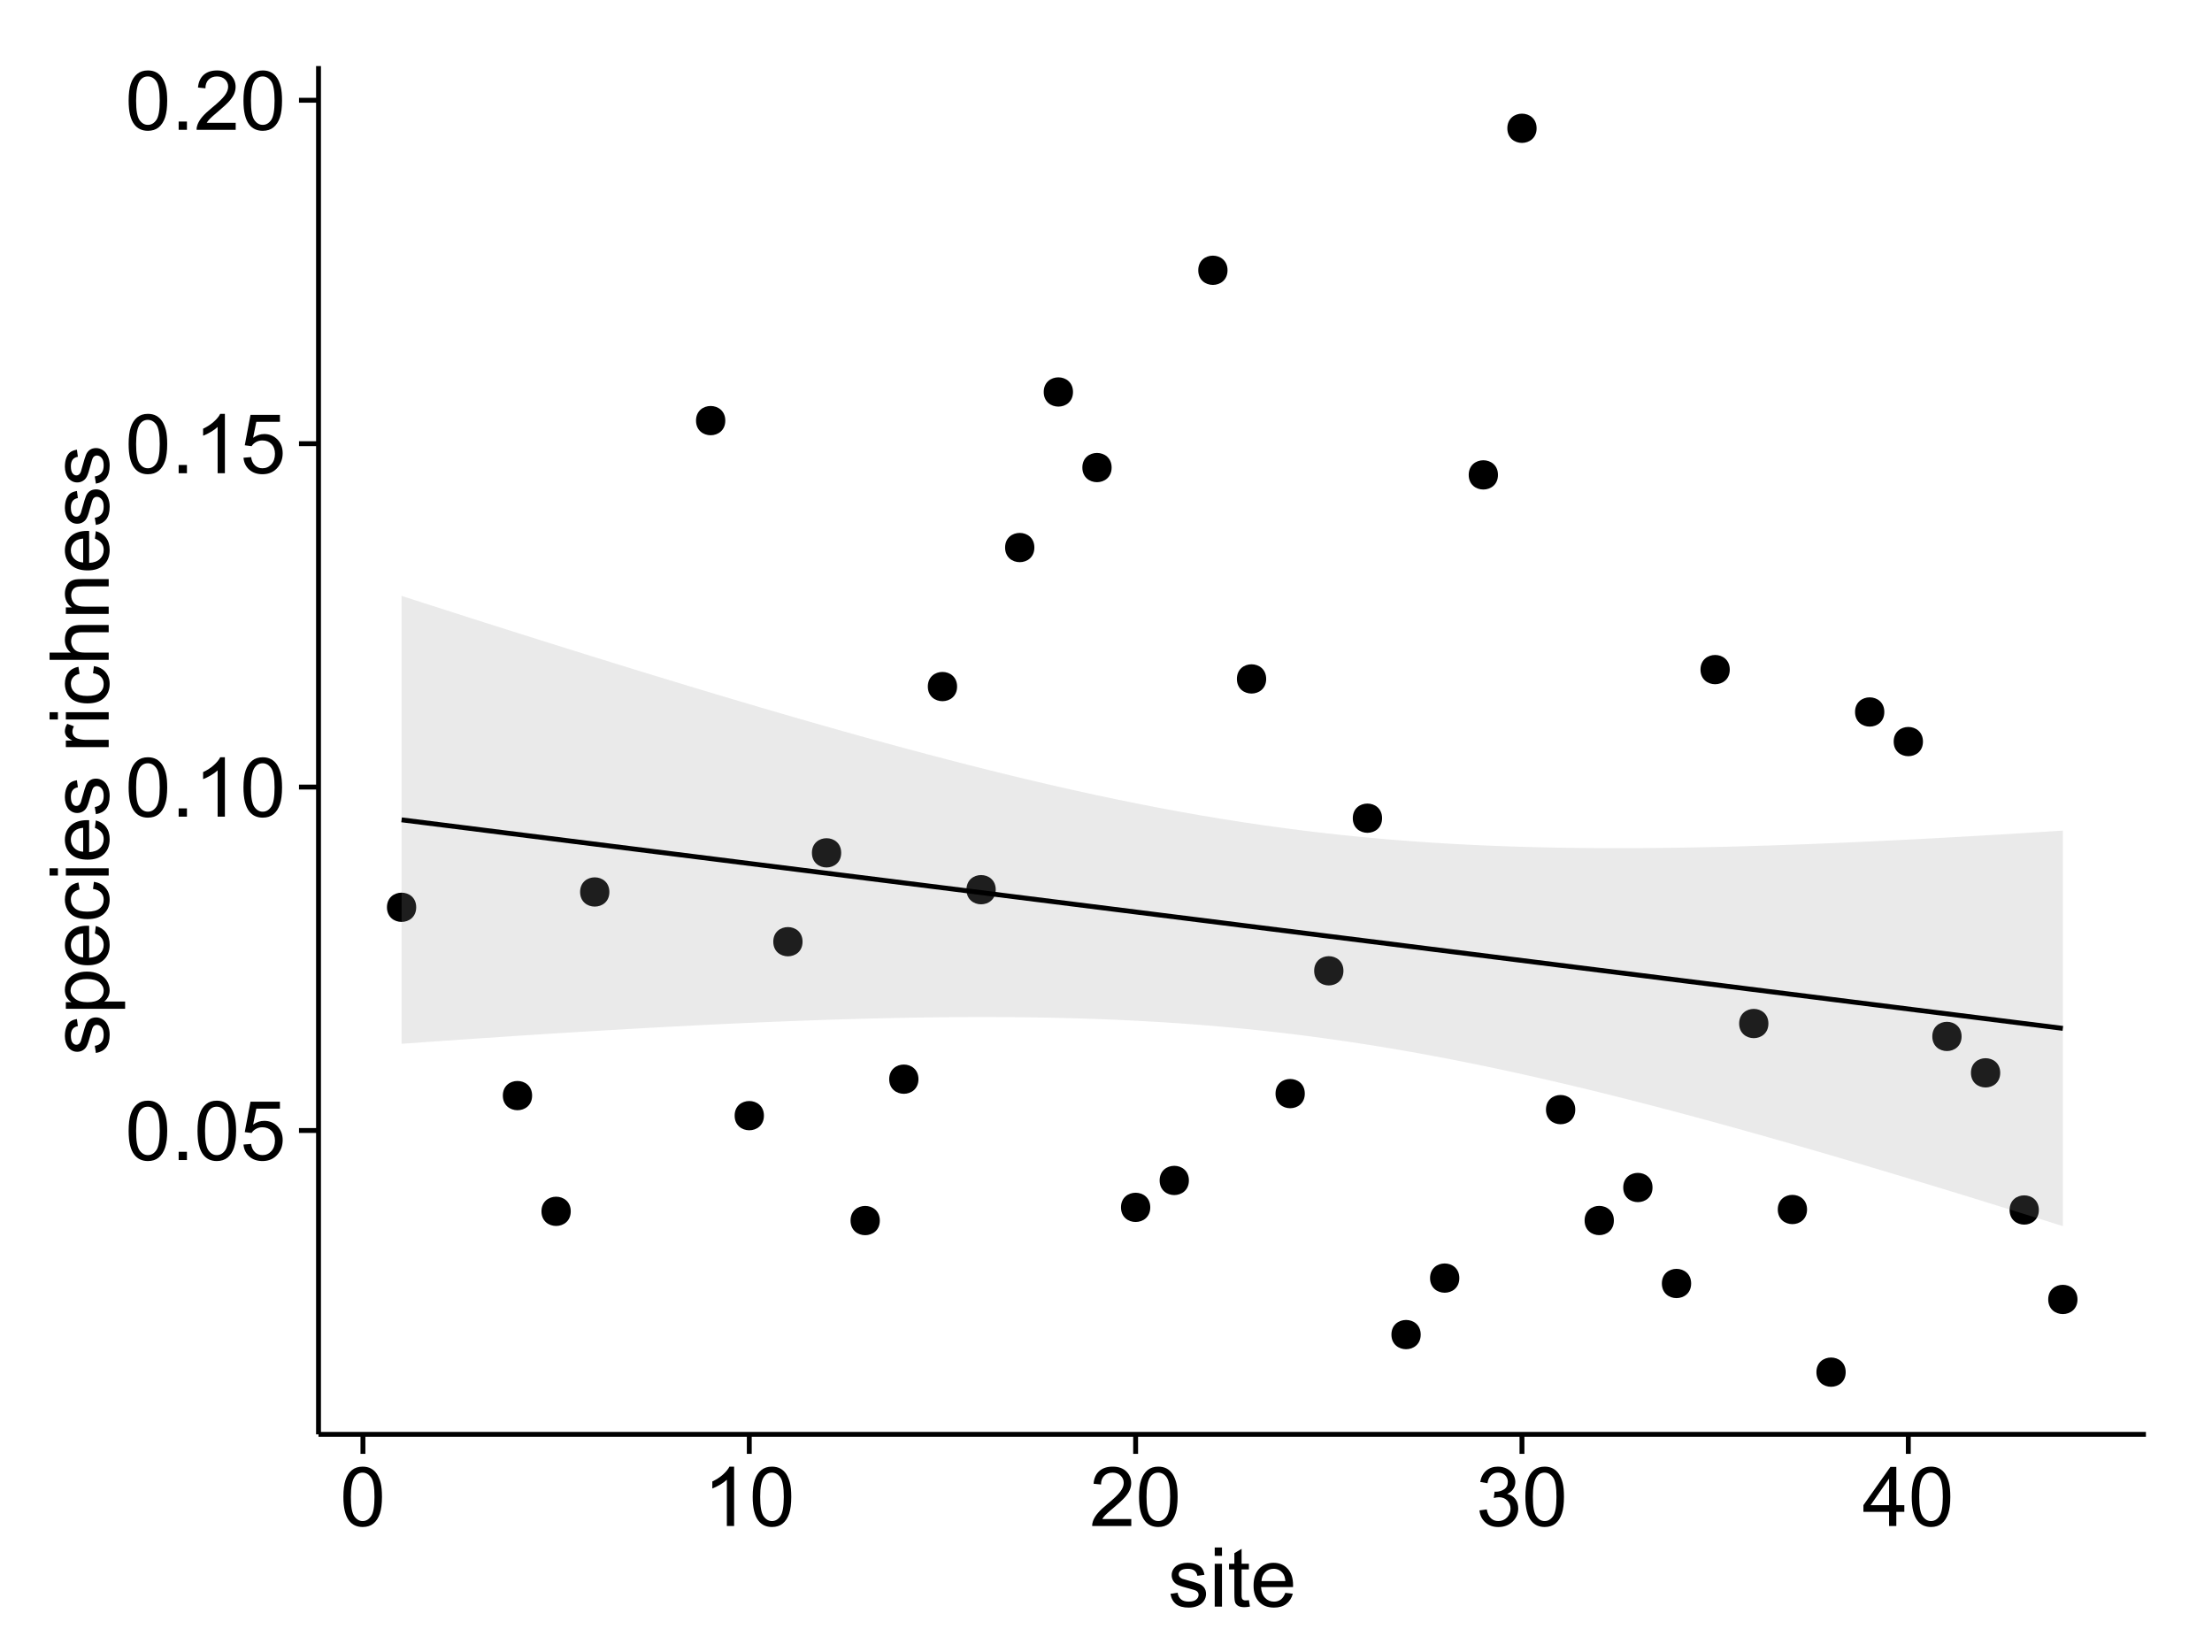 <?xml version="1.0" encoding="UTF-8"?>
<svg xmlns="http://www.w3.org/2000/svg" xmlns:xlink="http://www.w3.org/1999/xlink" width="482pt" height="360pt" viewBox="0 0 482 360" version="1.1">
<defs>
<g>
<symbol overflow="visible" id="glyph0-0">
<path style="stroke:none;" d="M 0.746 -6.355 C 0.742 -7.875 0.898 -9.102 1.215 -10.031 C 1.527 -10.961 1.996 -11.676 2.613 -12.18 C 3.23 -12.684 4.008 -12.938 4.949 -12.938 C 5.637 -12.938 6.242 -12.797 6.766 -12.52 C 7.285 -12.238 7.715 -11.836 8.059 -11.316 C 8.395 -10.789 8.664 -10.152 8.859 -9.398 C 9.051 -8.645 9.145 -7.629 9.148 -6.355 C 9.145 -4.84 8.992 -3.617 8.684 -2.691 C 8.371 -1.762 7.906 -1.047 7.289 -0.539 C 6.672 -0.035 5.891 0.215 4.949 0.219 C 3.703 0.215 2.727 -0.227 2.023 -1.117 C 1.168 -2.188 0.742 -3.934 0.746 -6.355 Z M 2.375 -6.355 C 2.371 -4.234 2.621 -2.824 3.117 -2.129 C 3.609 -1.426 4.219 -1.078 4.949 -1.082 C 5.672 -1.078 6.281 -1.43 6.781 -2.137 C 7.273 -2.836 7.523 -4.242 7.523 -6.355 C 7.523 -8.473 7.273 -9.883 6.781 -10.582 C 6.281 -11.277 5.664 -11.625 4.93 -11.629 C 4.199 -11.625 3.621 -11.316 3.191 -10.703 C 2.645 -9.918 2.371 -8.469 2.375 -6.355 Z M 2.375 -6.355 "/>
</symbol>
<symbol overflow="visible" id="glyph0-1">
<path style="stroke:none;" d="M 1.633 0 L 1.633 -1.801 L 3.438 -1.801 L 3.438 0 Z M 1.633 0 "/>
</symbol>
<symbol overflow="visible" id="glyph0-2">
<path style="stroke:none;" d="M 0.746 -3.375 L 2.406 -3.516 C 2.527 -2.707 2.812 -2.098 3.266 -1.691 C 3.711 -1.281 4.254 -1.078 4.887 -1.082 C 5.648 -1.078 6.293 -1.363 6.82 -1.941 C 7.344 -2.512 7.605 -3.273 7.609 -4.227 C 7.605 -5.125 7.352 -5.84 6.848 -6.363 C 6.34 -6.883 5.676 -7.141 4.859 -7.145 C 4.344 -7.141 3.887 -7.027 3.48 -6.797 C 3.07 -6.566 2.746 -6.266 2.516 -5.898 L 1.027 -6.09 L 2.277 -12.711 L 8.684 -12.711 L 8.684 -11.195 L 3.543 -11.195 L 2.848 -7.734 C 3.621 -8.273 4.43 -8.543 5.281 -8.543 C 6.402 -8.543 7.352 -8.152 8.129 -7.371 C 8.898 -6.59 9.285 -5.586 9.289 -4.367 C 9.285 -3.195 8.945 -2.188 8.27 -1.344 C 7.441 -0.301 6.316 0.215 4.887 0.219 C 3.715 0.215 2.758 -0.109 2.016 -0.766 C 1.273 -1.418 0.848 -2.289 0.746 -3.375 Z M 0.746 -3.375 "/>
</symbol>
<symbol overflow="visible" id="glyph0-3">
<path style="stroke:none;" d="M 6.707 0 L 5.125 0 L 5.125 -10.082 C 4.742 -9.715 4.242 -9.352 3.625 -8.988 C 3.004 -8.625 2.449 -8.352 1.961 -8.172 L 1.961 -9.703 C 2.844 -10.117 3.617 -10.621 4.281 -11.215 C 4.941 -11.805 5.41 -12.379 5.688 -12.938 L 6.707 -12.938 Z M 6.707 0 "/>
</symbol>
<symbol overflow="visible" id="glyph0-4">
<path style="stroke:none;" d="M 9.062 -1.52 L 9.062 0 L 0.547 0 C 0.531 -0.379 0.594 -0.742 0.73 -1.098 C 0.945 -1.676 1.293 -2.25 1.77 -2.812 C 2.246 -3.375 2.934 -4.023 3.84 -4.766 C 5.238 -5.906 6.188 -6.816 6.68 -7.492 C 7.172 -8.16 7.418 -8.793 7.418 -9.395 C 7.418 -10.02 7.191 -10.551 6.746 -10.98 C 6.293 -11.41 5.711 -11.625 4.992 -11.629 C 4.23 -11.625 3.621 -11.395 3.164 -10.941 C 2.703 -10.48 2.469 -9.848 2.469 -9.043 L 0.844 -9.211 C 0.953 -10.422 1.371 -11.344 2.102 -11.984 C 2.824 -12.617 3.801 -12.938 5.027 -12.938 C 6.262 -12.938 7.238 -12.594 7.961 -11.91 C 8.68 -11.223 9.039 -10.371 9.043 -9.359 C 9.039 -8.84 8.934 -8.336 8.727 -7.84 C 8.512 -7.34 8.164 -6.812 7.676 -6.266 C 7.188 -5.711 6.375 -4.957 5.238 -4 C 4.285 -3.199 3.676 -2.66 3.41 -2.379 C 3.141 -2.094 2.918 -1.805 2.742 -1.52 Z M 9.062 -1.52 "/>
</symbol>
<symbol overflow="visible" id="glyph0-5">
<path style="stroke:none;" d="M 0.758 -3.402 L 2.336 -3.613 C 2.516 -2.711 2.824 -2.062 3.266 -1.672 C 3.699 -1.273 4.23 -1.078 4.859 -1.082 C 5.602 -1.078 6.23 -1.336 6.746 -1.855 C 7.254 -2.367 7.512 -3.004 7.516 -3.77 C 7.512 -4.492 7.273 -5.094 6.801 -5.566 C 6.324 -6.035 5.723 -6.27 4.992 -6.273 C 4.691 -6.27 4.316 -6.211 3.875 -6.102 L 4.051 -7.488 C 4.152 -7.473 4.238 -7.465 4.305 -7.469 C 4.977 -7.465 5.582 -7.641 6.125 -7.996 C 6.66 -8.344 6.93 -8.887 6.934 -9.625 C 6.93 -10.199 6.734 -10.68 6.344 -11.062 C 5.949 -11.445 5.441 -11.637 4.824 -11.637 C 4.207 -11.637 3.695 -11.441 3.285 -11.055 C 2.875 -10.668 2.613 -10.09 2.496 -9.316 L 0.914 -9.598 C 1.105 -10.656 1.543 -11.477 2.23 -12.062 C 2.914 -12.645 3.766 -12.938 4.789 -12.938 C 5.488 -12.938 6.137 -12.785 6.73 -12.484 C 7.32 -12.18 7.773 -11.77 8.09 -11.25 C 8.402 -10.727 8.559 -10.172 8.562 -9.59 C 8.559 -9.031 8.41 -8.523 8.113 -8.066 C 7.812 -7.609 7.371 -7.246 6.785 -6.977 C 7.547 -6.801 8.137 -6.438 8.562 -5.883 C 8.98 -5.328 9.191 -4.633 9.195 -3.805 C 9.191 -2.676 8.781 -1.723 7.965 -0.945 C 7.141 -0.164 6.105 0.223 4.852 0.227 C 3.719 0.223 2.777 -0.109 2.035 -0.781 C 1.285 -1.453 0.859 -2.328 0.758 -3.402 Z M 0.758 -3.402 "/>
</symbol>
<symbol overflow="visible" id="glyph0-6">
<path style="stroke:none;" d="M 5.82 0 L 5.82 -3.086 L 0.227 -3.086 L 0.227 -4.535 L 6.109 -12.883 L 7.398 -12.883 L 7.398 -4.535 L 9.141 -4.535 L 9.141 -3.086 L 7.398 -3.086 L 7.398 0 Z M 5.82 -4.535 L 5.82 -10.344 L 1.785 -4.535 Z M 5.82 -4.535 "/>
</symbol>
<symbol overflow="visible" id="glyph0-7">
<path style="stroke:none;" d="M 0.555 -2.785 L 2.117 -3.031 C 2.203 -2.402 2.449 -1.922 2.852 -1.59 C 3.25 -1.254 3.812 -1.09 4.535 -1.09 C 5.262 -1.09 5.801 -1.234 6.152 -1.531 C 6.504 -1.824 6.68 -2.172 6.68 -2.574 C 6.68 -2.926 6.523 -3.207 6.215 -3.418 C 5.996 -3.555 5.457 -3.734 4.598 -3.953 C 3.434 -4.246 2.629 -4.5 2.184 -4.715 C 1.734 -4.926 1.395 -5.223 1.164 -5.602 C 0.93 -5.98 0.812 -6.398 0.816 -6.855 C 0.812 -7.27 0.91 -7.652 1.102 -8.012 C 1.293 -8.363 1.551 -8.66 1.883 -8.895 C 2.125 -9.074 2.461 -9.227 2.887 -9.355 C 3.309 -9.48 3.766 -9.543 4.254 -9.547 C 4.984 -9.543 5.625 -9.438 6.184 -9.23 C 6.734 -9.016 7.145 -8.73 7.41 -8.371 C 7.672 -8.008 7.852 -7.527 7.953 -6.926 L 6.406 -6.715 C 6.332 -7.195 6.129 -7.57 5.793 -7.84 C 5.453 -8.105 4.977 -8.238 4.367 -8.242 C 3.637 -8.238 3.121 -8.117 2.812 -7.883 C 2.5 -7.641 2.344 -7.359 2.348 -7.039 C 2.344 -6.832 2.406 -6.648 2.539 -6.484 C 2.664 -6.312 2.867 -6.172 3.148 -6.062 C 3.301 -6.004 3.766 -5.871 4.543 -5.66 C 5.66 -5.359 6.441 -5.113 6.887 -4.926 C 7.324 -4.734 7.672 -4.457 7.926 -4.094 C 8.176 -3.73 8.301 -3.281 8.305 -2.742 C 8.301 -2.215 8.148 -1.719 7.844 -1.254 C 7.535 -0.785 7.09 -0.422 6.512 -0.172 C 5.926 0.086 5.27 0.211 4.543 0.211 C 3.328 0.211 2.406 -0.039 1.77 -0.543 C 1.133 -1.047 0.727 -1.793 0.555 -2.785 Z M 0.555 -2.785 "/>
</symbol>
<symbol overflow="visible" id="glyph0-8">
<path style="stroke:none;" d="M 1.195 -11.066 L 1.195 -12.883 L 2.777 -12.883 L 2.777 -11.066 Z M 1.195 0 L 1.195 -9.336 L 2.777 -9.336 L 2.777 0 Z M 1.195 0 "/>
</symbol>
<symbol overflow="visible" id="glyph0-9">
<path style="stroke:none;" d="M 4.641 -1.414 L 4.867 -0.016 C 4.422 0.078 4.023 0.121 3.672 0.125 C 3.098 0.121 2.652 0.035 2.336 -0.148 C 2.02 -0.328 1.797 -0.566 1.668 -0.863 C 1.539 -1.156 1.477 -1.781 1.477 -2.734 L 1.477 -8.102 L 0.316 -8.102 L 0.316 -9.336 L 1.477 -9.336 L 1.477 -11.645 L 3.051 -12.594 L 3.051 -9.336 L 4.641 -9.336 L 4.641 -8.102 L 3.051 -8.102 L 3.051 -2.645 C 3.047 -2.191 3.074 -1.902 3.133 -1.773 C 3.188 -1.645 3.277 -1.543 3.406 -1.465 C 3.527 -1.387 3.707 -1.348 3.945 -1.352 C 4.117 -1.348 4.352 -1.367 4.641 -1.414 Z M 4.641 -1.414 "/>
</symbol>
<symbol overflow="visible" id="glyph0-10">
<path style="stroke:none;" d="M 7.578 -3.008 L 9.211 -2.805 C 8.953 -1.848 8.473 -1.105 7.777 -0.578 C 7.078 -0.051 6.188 0.211 5.105 0.211 C 3.738 0.211 2.656 -0.207 1.859 -1.051 C 1.055 -1.887 0.656 -3.066 0.66 -4.586 C 0.656 -6.156 1.059 -7.375 1.871 -8.246 C 2.676 -9.109 3.727 -9.543 5.02 -9.547 C 6.266 -9.543 7.285 -9.117 8.078 -8.27 C 8.867 -7.418 9.262 -6.223 9.266 -4.684 C 9.262 -4.586 9.258 -4.445 9.254 -4.262 L 2.293 -4.262 C 2.348 -3.234 2.641 -2.449 3.164 -1.906 C 3.684 -1.359 4.332 -1.09 5.117 -1.09 C 5.691 -1.09 6.188 -1.242 6.598 -1.547 C 7.008 -1.852 7.332 -2.336 7.578 -3.008 Z M 2.383 -5.562 L 7.594 -5.562 C 7.523 -6.344 7.324 -6.934 6.996 -7.328 C 6.492 -7.934 5.836 -8.238 5.035 -8.242 C 4.305 -8.238 3.695 -7.996 3.203 -7.512 C 2.707 -7.027 2.434 -6.375 2.383 -5.562 Z M 2.383 -5.562 "/>
</symbol>
<symbol overflow="visible" id="glyph1-0">
<path style="stroke:none;" d="M -2.785 -0.555 L -3.031 -2.117 C -2.402 -2.203 -1.922 -2.449 -1.59 -2.852 C -1.254 -3.25 -1.09 -3.812 -1.09 -4.535 C -1.09 -5.262 -1.234 -5.801 -1.531 -6.152 C -1.824 -6.504 -2.172 -6.68 -2.574 -6.68 C -2.926 -6.68 -3.207 -6.523 -3.418 -6.215 C -3.555 -5.996 -3.734 -5.457 -3.953 -4.598 C -4.246 -3.434 -4.5 -2.629 -4.715 -2.184 C -4.926 -1.734 -5.223 -1.395 -5.602 -1.164 C -5.98 -0.93 -6.398 -0.812 -6.855 -0.816 C -7.27 -0.812 -7.652 -0.91 -8.012 -1.102 C -8.363 -1.293 -8.66 -1.551 -8.895 -1.883 C -9.074 -2.125 -9.227 -2.461 -9.355 -2.887 C -9.48 -3.309 -9.543 -3.766 -9.547 -4.254 C -9.543 -4.984 -9.438 -5.625 -9.23 -6.184 C -9.016 -6.734 -8.73 -7.145 -8.371 -7.41 C -8.008 -7.672 -7.527 -7.852 -6.926 -7.953 L -6.715 -6.406 C -7.195 -6.332 -7.57 -6.129 -7.84 -5.797 C -8.105 -5.457 -8.238 -4.98 -8.242 -4.367 C -8.238 -3.637 -8.117 -3.121 -7.883 -2.812 C -7.641 -2.5 -7.359 -2.344 -7.039 -2.348 C -6.832 -2.344 -6.648 -2.406 -6.484 -2.539 C -6.312 -2.664 -6.172 -2.867 -6.062 -3.148 C -6.004 -3.301 -5.871 -3.766 -5.66 -4.543 C -5.359 -5.66 -5.113 -6.441 -4.926 -6.887 C -4.734 -7.324 -4.457 -7.672 -4.094 -7.926 C -3.73 -8.176 -3.281 -8.301 -2.742 -8.305 C -2.211 -8.301 -1.711 -8.148 -1.25 -7.844 C -0.781 -7.535 -0.422 -7.09 -0.172 -6.512 C 0.086 -5.926 0.211 -5.27 0.211 -4.543 C 0.211 -3.328 -0.039 -2.406 -0.543 -1.77 C -1.047 -1.133 -1.793 -0.727 -2.785 -0.555 Z M -2.785 -0.555 "/>
</symbol>
<symbol overflow="visible" id="glyph1-1">
<path style="stroke:none;" d="M 3.578 -1.188 L -9.336 -1.188 L -9.336 -2.629 L -8.121 -2.629 C -8.594 -2.965 -8.949 -3.348 -9.188 -3.777 C -9.426 -4.203 -9.543 -4.723 -9.547 -5.336 C -9.543 -6.129 -9.34 -6.832 -8.93 -7.445 C -8.516 -8.051 -7.934 -8.512 -7.191 -8.824 C -6.441 -9.133 -5.625 -9.285 -4.738 -9.289 C -3.781 -9.285 -2.922 -9.113 -2.156 -8.773 C -1.391 -8.43 -0.805 -7.934 -0.398 -7.281 C 0.008 -6.625 0.211 -5.938 0.211 -5.219 C 0.211 -4.691 0.102 -4.219 -0.121 -3.801 C -0.344 -3.379 -0.625 -3.035 -0.965 -2.77 L 3.578 -2.77 Z M -4.613 -2.621 C -3.41 -2.613 -2.523 -2.855 -1.949 -3.348 C -1.375 -3.832 -1.09 -4.422 -1.09 -5.117 C -1.09 -5.816 -1.387 -6.418 -1.98 -6.922 C -2.574 -7.418 -3.496 -7.668 -4.746 -7.672 C -5.934 -7.668 -6.824 -7.426 -7.418 -6.938 C -8.008 -6.449 -8.301 -5.863 -8.305 -5.188 C -8.301 -4.508 -7.988 -3.914 -7.359 -3.398 C -6.727 -2.879 -5.809 -2.617 -4.613 -2.621 Z M -4.613 -2.621 "/>
</symbol>
<symbol overflow="visible" id="glyph1-2">
<path style="stroke:none;" d="M -3.004 -7.578 L -2.805 -9.211 C -1.848 -8.953 -1.105 -8.473 -0.578 -7.777 C -0.051 -7.078 0.211 -6.188 0.211 -5.105 C 0.211 -3.738 -0.207 -2.656 -1.051 -1.859 C -1.887 -1.055 -3.066 -0.656 -4.586 -0.66 C -6.156 -0.656 -7.375 -1.059 -8.246 -1.871 C -9.109 -2.676 -9.543 -3.727 -9.547 -5.02 C -9.543 -6.266 -9.117 -7.285 -8.27 -8.078 C -7.418 -8.867 -6.223 -9.262 -4.684 -9.266 C -4.586 -9.262 -4.445 -9.258 -4.262 -9.254 L -4.262 -2.293 C -3.234 -2.348 -2.449 -2.641 -1.906 -3.164 C -1.359 -3.684 -1.09 -4.332 -1.09 -5.117 C -1.09 -5.691 -1.242 -6.188 -1.547 -6.598 C -1.852 -7.008 -2.336 -7.332 -3.004 -7.578 Z M -5.562 -2.383 L -5.562 -7.594 C -6.344 -7.523 -6.934 -7.324 -7.328 -6.996 C -7.934 -6.492 -8.238 -5.836 -8.242 -5.035 C -8.238 -4.305 -7.996 -3.695 -7.512 -3.203 C -7.027 -2.707 -6.375 -2.434 -5.562 -2.383 Z M -5.562 -2.383 "/>
</symbol>
<symbol overflow="visible" id="glyph1-3">
<path style="stroke:none;" d="M -3.418 -7.277 L -3.215 -8.832 C -2.141 -8.66 -1.301 -8.227 -0.699 -7.527 C -0.09 -6.824 0.211 -5.965 0.211 -4.949 C 0.211 -3.668 -0.203 -2.641 -1.039 -1.867 C -1.871 -1.09 -3.07 -0.703 -4.633 -0.703 C -5.637 -0.703 -6.52 -0.867 -7.277 -1.203 C -8.031 -1.535 -8.598 -2.047 -8.977 -2.73 C -9.355 -3.41 -9.543 -4.152 -9.547 -4.957 C -9.543 -5.969 -9.289 -6.797 -8.777 -7.441 C -8.262 -8.086 -7.531 -8.5 -6.59 -8.684 L -6.355 -7.145 C -6.98 -6.996 -7.453 -6.738 -7.77 -6.367 C -8.082 -5.992 -8.238 -5.543 -8.242 -5.02 C -8.238 -4.219 -7.953 -3.57 -7.387 -3.074 C -6.812 -2.574 -5.91 -2.324 -4.676 -2.328 C -3.422 -2.324 -2.508 -2.566 -1.941 -3.047 C -1.371 -3.527 -1.09 -4.152 -1.09 -4.93 C -1.09 -5.547 -1.277 -6.066 -1.66 -6.484 C -2.035 -6.898 -2.621 -7.164 -3.418 -7.277 Z M -3.418 -7.277 "/>
</symbol>
<symbol overflow="visible" id="glyph1-4">
<path style="stroke:none;" d="M -11.066 -1.195 L -12.883 -1.195 L -12.883 -2.777 L -11.066 -2.777 Z M 0 -1.195 L -9.336 -1.195 L -9.336 -2.777 L 0 -2.777 Z M 0 -1.195 "/>
</symbol>
<symbol overflow="visible" id="glyph1-5">
<path style="stroke:none;" d=""/>
</symbol>
<symbol overflow="visible" id="glyph1-6">
<path style="stroke:none;" d="M 0 -1.168 L -9.336 -1.168 L -9.336 -2.594 L -7.918 -2.594 C -8.578 -2.953 -9.016 -3.289 -9.23 -3.598 C -9.438 -3.906 -9.543 -4.242 -9.547 -4.613 C -9.543 -5.145 -9.375 -5.688 -9.035 -6.242 L -7.566 -5.695 C -7.793 -5.309 -7.91 -4.922 -7.91 -4.535 C -7.91 -4.188 -7.805 -3.875 -7.598 -3.602 C -7.387 -3.324 -7.098 -3.129 -6.734 -3.016 C -6.168 -2.836 -5.555 -2.746 -4.887 -2.75 L 0 -2.75 Z M 0 -1.168 "/>
</symbol>
<symbol overflow="visible" id="glyph1-7">
<path style="stroke:none;" d="M 0 -1.188 L -12.883 -1.188 L -12.883 -2.77 L -8.262 -2.77 C -9.117 -3.504 -9.543 -4.434 -9.547 -5.562 C -9.543 -6.25 -9.406 -6.852 -9.137 -7.363 C -8.859 -7.871 -8.484 -8.234 -8.004 -8.457 C -7.523 -8.676 -6.824 -8.789 -5.914 -8.789 L 0 -8.789 L 0 -7.207 L -5.914 -7.207 C -6.703 -7.207 -7.281 -7.035 -7.641 -6.691 C -8 -6.348 -8.18 -5.863 -8.184 -5.238 C -8.18 -4.77 -8.059 -4.328 -7.816 -3.914 C -7.574 -3.5 -7.242 -3.203 -6.828 -3.031 C -6.406 -2.852 -5.832 -2.766 -5.105 -2.77 L 0 -2.77 Z M 0 -1.188 "/>
</symbol>
<symbol overflow="visible" id="glyph1-8">
<path style="stroke:none;" d="M 0 -1.188 L -9.336 -1.188 L -9.336 -2.609 L -8.008 -2.609 C -9.031 -3.293 -9.543 -4.285 -9.547 -5.582 C -9.543 -6.141 -9.441 -6.656 -9.242 -7.133 C -9.035 -7.602 -8.77 -7.957 -8.445 -8.191 C -8.113 -8.426 -7.727 -8.59 -7.277 -8.684 C -6.98 -8.742 -6.465 -8.77 -5.738 -8.773 L 0 -8.773 L 0 -7.188 L -5.68 -7.188 C -6.32 -7.184 -6.801 -7.121 -7.121 -7.004 C -7.438 -6.879 -7.695 -6.66 -7.887 -6.348 C -8.074 -6.031 -8.168 -5.664 -8.172 -5.246 C -8.168 -4.57 -7.953 -3.992 -7.531 -3.504 C -7.102 -3.012 -6.293 -2.766 -5.098 -2.77 L 0 -2.77 Z M 0 -1.188 "/>
</symbol>
</g>
<clipPath id="clip1">
  <path d="M 69.406 14.398 L 468.602 14.398 L 468.602 313.531 L 69.406 313.531 Z M 69.406 14.398 "/>
</clipPath>
</defs>
<g id="surface2181">
<rect x="0" y="0" width="482" height="360" style="fill:rgb(100%,100%,100%);fill-opacity:1;stroke:none;"/>
<rect x="0" y="0" width="482" height="360" style="fill:rgb(100%,100%,100%);fill-opacity:1;stroke:none;"/>
<path style="fill:none;stroke-width:1.063;stroke-linecap:round;stroke-linejoin:round;stroke:rgb(100%,100%,100%);stroke-opacity:1;stroke-miterlimit:10;" d="M 0 360 L 482 360 L 482 0 L 0 0 Z M 0 360 "/>
<g clip-path="url(#clip1)" clip-rule="nonzero">
<path style=" stroke:none;fill-rule:nonzero;fill:rgb(100%,100%,100%);fill-opacity:1;" d="M 69.406 312.531 L 467.602 312.531 L 467.602 14.398 L 69.406 14.398 Z M 69.406 312.531 "/>
<path style=" stroke:none;fill-rule:nonzero;fill:rgb(0%,0%,0%);fill-opacity:1;" d="M 89.629 197.691 C 89.629 200.527 85.379 200.527 85.379 197.691 C 85.379 194.855 89.629 194.855 89.629 197.691 "/>
<path style=" stroke:none;fill-rule:nonzero;fill:rgb(0%,0%,0%);fill-opacity:1;" d="M 114.887 238.723 C 114.887 241.555 110.633 241.555 110.633 238.723 C 110.633 235.887 114.887 235.887 114.887 238.723 "/>
<path style=" stroke:none;fill-rule:nonzero;fill:rgb(0%,0%,0%);fill-opacity:1;" d="M 123.305 263.941 C 123.305 266.773 119.051 266.773 119.051 263.941 C 119.051 261.105 123.305 261.105 123.305 263.941 "/>
<path style=" stroke:none;fill-rule:nonzero;fill:rgb(0%,0%,0%);fill-opacity:1;" d="M 131.723 194.355 C 131.723 197.188 127.473 197.188 127.473 194.355 C 127.473 191.52 131.723 191.52 131.723 194.355 "/>
<path style=" stroke:none;fill-rule:nonzero;fill:rgb(0%,0%,0%);fill-opacity:1;" d="M 156.977 91.648 C 156.977 94.484 152.727 94.484 152.727 91.648 C 152.727 88.816 156.977 88.816 156.977 91.648 "/>
<path style=" stroke:none;fill-rule:nonzero;fill:rgb(0%,0%,0%);fill-opacity:1;" d="M 165.398 243.09 C 165.398 245.926 161.145 245.926 161.145 243.09 C 161.145 240.258 165.398 240.258 165.398 243.09 "/>
<path style=" stroke:none;fill-rule:nonzero;fill:rgb(0%,0%,0%);fill-opacity:1;" d="M 173.816 205.188 C 173.816 208.023 169.562 208.023 169.562 205.188 C 169.562 202.352 173.816 202.352 173.816 205.188 "/>
<path style=" stroke:none;fill-rule:nonzero;fill:rgb(0%,0%,0%);fill-opacity:1;" d="M 182.234 185.828 C 182.234 188.66 177.98 188.66 177.98 185.828 C 177.98 182.992 182.234 182.992 182.234 185.828 "/>
<path style=" stroke:none;fill-rule:nonzero;fill:rgb(0%,0%,0%);fill-opacity:1;" d="M 190.652 265.953 C 190.652 268.785 186.402 268.785 186.402 265.953 C 186.402 263.117 190.652 263.117 190.652 265.953 "/>
<path style=" stroke:none;fill-rule:nonzero;fill:rgb(0%,0%,0%);fill-opacity:1;" d="M 199.07 235.145 C 199.07 237.98 194.82 237.98 194.82 235.145 C 194.82 232.309 199.07 232.309 199.07 235.145 "/>
<path style=" stroke:none;fill-rule:nonzero;fill:rgb(0%,0%,0%);fill-opacity:1;" d="M 207.488 149.598 C 207.488 152.434 203.238 152.434 203.238 149.598 C 203.238 146.762 207.488 146.762 207.488 149.598 "/>
<path style=" stroke:none;fill-rule:nonzero;fill:rgb(0%,0%,0%);fill-opacity:1;" d="M 215.906 193.855 C 215.906 196.691 211.656 196.691 211.656 193.855 C 211.656 191.023 215.906 191.023 215.906 193.855 "/>
<path style=" stroke:none;fill-rule:nonzero;fill:rgb(0%,0%,0%);fill-opacity:1;" d="M 224.328 119.305 C 224.328 122.141 220.074 122.141 220.074 119.305 C 220.074 116.473 224.328 116.473 224.328 119.305 "/>
<path style=" stroke:none;fill-rule:nonzero;fill:rgb(0%,0%,0%);fill-opacity:1;" d="M 232.746 85.41 C 232.746 88.246 228.492 88.246 228.492 85.41 C 228.492 82.574 232.746 82.574 232.746 85.41 "/>
<path style=" stroke:none;fill-rule:nonzero;fill:rgb(0%,0%,0%);fill-opacity:1;" d="M 241.164 101.879 C 241.164 104.711 236.91 104.711 236.91 101.879 C 236.91 99.043 241.164 99.043 241.164 101.879 "/>
<path style=" stroke:none;fill-rule:nonzero;fill:rgb(0%,0%,0%);fill-opacity:1;" d="M 249.582 263.074 C 249.582 265.91 245.328 265.91 245.328 263.074 C 245.328 260.238 249.582 260.238 249.582 263.074 "/>
<path style=" stroke:none;fill-rule:nonzero;fill:rgb(0%,0%,0%);fill-opacity:1;" d="M 258 257.211 C 258 260.047 253.75 260.047 253.75 257.211 C 253.75 254.375 258 254.375 258 257.211 "/>
<path style=" stroke:none;fill-rule:nonzero;fill:rgb(0%,0%,0%);fill-opacity:1;" d="M 266.418 58.891 C 266.418 61.727 262.168 61.727 262.168 58.891 C 262.168 56.059 266.418 56.059 266.418 58.891 "/>
<path style=" stroke:none;fill-rule:nonzero;fill:rgb(0%,0%,0%);fill-opacity:1;" d="M 274.836 147.934 C 274.836 150.766 270.586 150.766 270.586 147.934 C 270.586 145.098 274.836 145.098 274.836 147.934 "/>
<path style=" stroke:none;fill-rule:nonzero;fill:rgb(0%,0%,0%);fill-opacity:1;" d="M 283.258 238.289 C 283.258 241.121 279.004 241.121 279.004 238.289 C 279.004 235.453 283.258 235.453 283.258 238.289 "/>
<path style=" stroke:none;fill-rule:nonzero;fill:rgb(0%,0%,0%);fill-opacity:1;" d="M 291.676 211.531 C 291.676 214.367 287.422 214.367 287.422 211.531 C 287.422 208.699 291.676 208.699 291.676 211.531 "/>
<path style=" stroke:none;fill-rule:nonzero;fill:rgb(0%,0%,0%);fill-opacity:1;" d="M 300.094 178.277 C 300.094 181.113 295.84 181.113 295.84 178.277 C 295.84 175.445 300.094 175.445 300.094 178.277 "/>
<path style=" stroke:none;fill-rule:nonzero;fill:rgb(0%,0%,0%);fill-opacity:1;" d="M 308.512 290.797 C 308.512 293.633 304.258 293.633 304.258 290.797 C 304.258 287.961 308.512 287.961 308.512 290.797 "/>
<path style=" stroke:none;fill-rule:nonzero;fill:rgb(0%,0%,0%);fill-opacity:1;" d="M 316.93 278.488 C 316.93 281.324 312.68 281.324 312.68 278.488 C 312.68 275.652 316.93 275.652 316.93 278.488 "/>
<path style=" stroke:none;fill-rule:nonzero;fill:rgb(0%,0%,0%);fill-opacity:1;" d="M 325.348 103.473 C 325.348 106.309 321.098 106.309 321.098 103.473 C 321.098 100.637 325.348 100.637 325.348 103.473 "/>
<path style=" stroke:none;fill-rule:nonzero;fill:rgb(0%,0%,0%);fill-opacity:1;" d="M 333.766 27.953 C 333.766 30.785 329.516 30.785 329.516 27.953 C 329.516 25.117 333.766 25.117 333.766 27.953 "/>
<path style=" stroke:none;fill-rule:nonzero;fill:rgb(0%,0%,0%);fill-opacity:1;" d="M 342.188 241.777 C 342.188 244.613 337.934 244.613 337.934 241.777 C 337.934 238.941 342.188 238.941 342.188 241.777 "/>
<path style=" stroke:none;fill-rule:nonzero;fill:rgb(0%,0%,0%);fill-opacity:1;" d="M 350.605 265.941 C 350.605 268.773 346.352 268.773 346.352 265.941 C 346.352 263.105 350.605 263.105 350.605 265.941 "/>
<path style=" stroke:none;fill-rule:nonzero;fill:rgb(0%,0%,0%);fill-opacity:1;" d="M 359.023 258.75 C 359.023 261.586 354.77 261.586 354.77 258.75 C 354.77 255.914 359.023 255.914 359.023 258.75 "/>
<path style=" stroke:none;fill-rule:nonzero;fill:rgb(0%,0%,0%);fill-opacity:1;" d="M 367.441 279.66 C 367.441 282.496 363.188 282.496 363.188 279.66 C 363.188 276.824 367.441 276.824 367.441 279.66 "/>
<path style=" stroke:none;fill-rule:nonzero;fill:rgb(0%,0%,0%);fill-opacity:1;" d="M 375.859 145.902 C 375.859 148.738 371.609 148.738 371.609 145.902 C 371.609 143.066 375.859 143.066 375.859 145.902 "/>
<path style=" stroke:none;fill-rule:nonzero;fill:rgb(0%,0%,0%);fill-opacity:1;" d="M 384.277 223.02 C 384.277 225.852 380.027 225.852 380.027 223.02 C 380.027 220.184 384.277 220.184 384.277 223.02 "/>
<path style=" stroke:none;fill-rule:nonzero;fill:rgb(0%,0%,0%);fill-opacity:1;" d="M 392.695 263.543 C 392.695 266.379 388.445 266.379 388.445 263.543 C 388.445 260.707 392.695 260.707 392.695 263.543 "/>
<path style=" stroke:none;fill-rule:nonzero;fill:rgb(0%,0%,0%);fill-opacity:1;" d="M 401.113 298.98 C 401.113 301.816 396.863 301.816 396.863 298.98 C 396.863 296.148 401.113 296.148 401.113 298.98 "/>
<path style=" stroke:none;fill-rule:nonzero;fill:rgb(0%,0%,0%);fill-opacity:1;" d="M 409.535 155.133 C 409.535 157.969 405.281 157.969 405.281 155.133 C 405.281 152.297 409.535 152.297 409.535 155.133 "/>
<path style=" stroke:none;fill-rule:nonzero;fill:rgb(0%,0%,0%);fill-opacity:1;" d="M 417.953 161.586 C 417.953 164.422 413.699 164.422 413.699 161.586 C 413.699 158.75 417.953 158.75 417.953 161.586 "/>
<path style=" stroke:none;fill-rule:nonzero;fill:rgb(0%,0%,0%);fill-opacity:1;" d="M 426.371 225.832 C 426.371 228.664 422.117 228.664 422.117 225.832 C 422.117 222.996 426.371 222.996 426.371 225.832 "/>
<path style=" stroke:none;fill-rule:nonzero;fill:rgb(0%,0%,0%);fill-opacity:1;" d="M 434.789 233.762 C 434.789 236.598 430.539 236.598 430.539 233.762 C 430.539 230.93 434.789 230.93 434.789 233.762 "/>
<path style=" stroke:none;fill-rule:nonzero;fill:rgb(0%,0%,0%);fill-opacity:1;" d="M 443.207 263.648 C 443.207 266.484 438.957 266.484 438.957 263.648 C 438.957 260.812 443.207 260.812 443.207 263.648 "/>
<path style=" stroke:none;fill-rule:nonzero;fill:rgb(0%,0%,0%);fill-opacity:1;" d="M 451.625 283.137 C 451.625 285.973 447.375 285.973 447.375 283.137 C 447.375 280.301 451.625 280.301 451.625 283.137 "/>
<path style=" stroke:none;fill-rule:nonzero;fill:rgb(0%,0%,0%);fill-opacity:1;" d="M 90.691 197.691 C 90.691 201.945 84.316 201.945 84.316 197.691 C 84.316 193.441 90.691 193.441 90.691 197.691 "/>
<path style=" stroke:none;fill-rule:nonzero;fill:rgb(0%,0%,0%);fill-opacity:1;" d="M 115.949 238.723 C 115.949 242.973 109.57 242.973 109.57 238.723 C 109.57 234.469 115.949 234.469 115.949 238.723 "/>
<path style=" stroke:none;fill-rule:nonzero;fill:rgb(0%,0%,0%);fill-opacity:1;" d="M 124.367 263.941 C 124.367 268.191 117.988 268.191 117.988 263.941 C 117.988 259.688 124.367 259.688 124.367 263.941 "/>
<path style=" stroke:none;fill-rule:nonzero;fill:rgb(0%,0%,0%);fill-opacity:1;" d="M 132.785 194.355 C 132.785 198.605 126.406 198.605 126.406 194.355 C 126.406 190.102 132.785 190.102 132.785 194.355 "/>
<path style=" stroke:none;fill-rule:nonzero;fill:rgb(0%,0%,0%);fill-opacity:1;" d="M 158.043 91.648 C 158.043 95.902 151.664 95.902 151.664 91.648 C 151.664 87.398 158.043 87.398 158.043 91.648 "/>
<path style=" stroke:none;fill-rule:nonzero;fill:rgb(0%,0%,0%);fill-opacity:1;" d="M 166.461 243.09 C 166.461 247.344 160.082 247.344 160.082 243.09 C 160.082 238.84 166.461 238.84 166.461 243.09 "/>
<path style=" stroke:none;fill-rule:nonzero;fill:rgb(0%,0%,0%);fill-opacity:1;" d="M 174.879 205.188 C 174.879 209.441 168.5 209.441 168.5 205.188 C 168.5 200.938 174.879 200.938 174.879 205.188 "/>
<path style=" stroke:none;fill-rule:nonzero;fill:rgb(0%,0%,0%);fill-opacity:1;" d="M 183.297 185.828 C 183.297 190.078 176.918 190.078 176.918 185.828 C 176.918 181.574 183.297 181.574 183.297 185.828 "/>
<path style=" stroke:none;fill-rule:nonzero;fill:rgb(0%,0%,0%);fill-opacity:1;" d="M 191.715 265.953 C 191.715 270.203 185.336 270.203 185.336 265.953 C 185.336 261.699 191.715 261.699 191.715 265.953 "/>
<path style=" stroke:none;fill-rule:nonzero;fill:rgb(0%,0%,0%);fill-opacity:1;" d="M 200.133 235.145 C 200.133 239.395 193.758 239.395 193.758 235.145 C 193.758 230.891 200.133 230.891 200.133 235.145 "/>
<path style=" stroke:none;fill-rule:nonzero;fill:rgb(0%,0%,0%);fill-opacity:1;" d="M 208.551 149.598 C 208.551 153.848 202.176 153.848 202.176 149.598 C 202.176 145.344 208.551 145.344 208.551 149.598 "/>
<path style=" stroke:none;fill-rule:nonzero;fill:rgb(0%,0%,0%);fill-opacity:1;" d="M 216.973 193.855 C 216.973 198.109 210.594 198.109 210.594 193.855 C 210.594 189.605 216.973 189.605 216.973 193.855 "/>
<path style=" stroke:none;fill-rule:nonzero;fill:rgb(0%,0%,0%);fill-opacity:1;" d="M 225.391 119.305 C 225.391 123.559 219.012 123.559 219.012 119.305 C 219.012 115.055 225.391 115.055 225.391 119.305 "/>
<path style=" stroke:none;fill-rule:nonzero;fill:rgb(0%,0%,0%);fill-opacity:1;" d="M 233.809 85.41 C 233.809 89.66 227.43 89.66 227.43 85.41 C 227.43 81.156 233.809 81.156 233.809 85.41 "/>
<path style=" stroke:none;fill-rule:nonzero;fill:rgb(0%,0%,0%);fill-opacity:1;" d="M 242.227 101.879 C 242.227 106.129 235.848 106.129 235.848 101.879 C 235.848 97.625 242.227 97.625 242.227 101.879 "/>
<path style=" stroke:none;fill-rule:nonzero;fill:rgb(0%,0%,0%);fill-opacity:1;" d="M 250.645 263.074 C 250.645 267.328 244.266 267.328 244.266 263.074 C 244.266 258.824 250.645 258.824 250.645 263.074 "/>
<path style=" stroke:none;fill-rule:nonzero;fill:rgb(0%,0%,0%);fill-opacity:1;" d="M 259.062 257.211 C 259.062 261.461 252.688 261.461 252.688 257.211 C 252.688 252.957 259.062 252.957 259.062 257.211 "/>
<path style=" stroke:none;fill-rule:nonzero;fill:rgb(0%,0%,0%);fill-opacity:1;" d="M 267.48 58.891 C 267.48 63.145 261.105 63.145 261.105 58.891 C 261.105 54.641 267.48 54.641 267.48 58.891 "/>
<path style=" stroke:none;fill-rule:nonzero;fill:rgb(0%,0%,0%);fill-opacity:1;" d="M 275.902 147.934 C 275.902 152.184 269.523 152.184 269.523 147.934 C 269.523 143.68 275.902 143.68 275.902 147.934 "/>
<path style=" stroke:none;fill-rule:nonzero;fill:rgb(0%,0%,0%);fill-opacity:1;" d="M 284.32 238.289 C 284.32 242.539 277.941 242.539 277.941 238.289 C 277.941 234.035 284.32 234.035 284.32 238.289 "/>
<path style=" stroke:none;fill-rule:nonzero;fill:rgb(0%,0%,0%);fill-opacity:1;" d="M 292.738 211.531 C 292.738 215.785 286.359 215.785 286.359 211.531 C 286.359 207.281 292.738 207.281 292.738 211.531 "/>
<path style=" stroke:none;fill-rule:nonzero;fill:rgb(0%,0%,0%);fill-opacity:1;" d="M 301.156 178.277 C 301.156 182.531 294.777 182.531 294.777 178.277 C 294.777 174.027 301.156 174.027 301.156 178.277 "/>
<path style=" stroke:none;fill-rule:nonzero;fill:rgb(0%,0%,0%);fill-opacity:1;" d="M 309.574 290.797 C 309.574 295.047 303.195 295.047 303.195 290.797 C 303.195 286.543 309.574 286.543 309.574 290.797 "/>
<path style=" stroke:none;fill-rule:nonzero;fill:rgb(0%,0%,0%);fill-opacity:1;" d="M 317.992 278.488 C 317.992 282.738 311.613 282.738 311.613 278.488 C 311.613 274.234 317.992 274.234 317.992 278.488 "/>
<path style=" stroke:none;fill-rule:nonzero;fill:rgb(0%,0%,0%);fill-opacity:1;" d="M 326.41 103.473 C 326.41 107.727 320.035 107.727 320.035 103.473 C 320.035 99.223 326.41 99.223 326.41 103.473 "/>
<path style=" stroke:none;fill-rule:nonzero;fill:rgb(0%,0%,0%);fill-opacity:1;" d="M 334.828 27.953 C 334.828 32.203 328.453 32.203 328.453 27.953 C 328.453 23.699 334.828 23.699 334.828 27.953 "/>
<path style=" stroke:none;fill-rule:nonzero;fill:rgb(0%,0%,0%);fill-opacity:1;" d="M 343.25 241.777 C 343.25 246.031 336.871 246.031 336.871 241.777 C 336.871 237.527 343.25 237.527 343.25 241.777 "/>
<path style=" stroke:none;fill-rule:nonzero;fill:rgb(0%,0%,0%);fill-opacity:1;" d="M 351.668 265.941 C 351.668 270.191 345.289 270.191 345.289 265.941 C 345.289 261.688 351.668 261.688 351.668 265.941 "/>
<path style=" stroke:none;fill-rule:nonzero;fill:rgb(0%,0%,0%);fill-opacity:1;" d="M 360.086 258.75 C 360.086 263 353.707 263 353.707 258.75 C 353.707 254.496 360.086 254.496 360.086 258.75 "/>
<path style=" stroke:none;fill-rule:nonzero;fill:rgb(0%,0%,0%);fill-opacity:1;" d="M 368.504 279.66 C 368.504 283.914 362.125 283.914 362.125 279.66 C 362.125 275.41 368.504 275.41 368.504 279.66 "/>
<path style=" stroke:none;fill-rule:nonzero;fill:rgb(0%,0%,0%);fill-opacity:1;" d="M 376.922 145.902 C 376.922 150.152 370.543 150.152 370.543 145.902 C 370.543 141.648 376.922 141.648 376.922 145.902 "/>
<path style=" stroke:none;fill-rule:nonzero;fill:rgb(0%,0%,0%);fill-opacity:1;" d="M 385.34 223.02 C 385.34 227.27 378.965 227.27 378.965 223.02 C 378.965 218.766 385.34 218.766 385.34 223.02 "/>
<path style=" stroke:none;fill-rule:nonzero;fill:rgb(0%,0%,0%);fill-opacity:1;" d="M 393.758 263.543 C 393.758 267.793 387.383 267.793 387.383 263.543 C 387.383 259.289 393.758 259.289 393.758 263.543 "/>
<path style=" stroke:none;fill-rule:nonzero;fill:rgb(0%,0%,0%);fill-opacity:1;" d="M 402.18 298.98 C 402.18 303.234 395.801 303.234 395.801 298.98 C 395.801 294.73 402.18 294.73 402.18 298.98 "/>
<path style=" stroke:none;fill-rule:nonzero;fill:rgb(0%,0%,0%);fill-opacity:1;" d="M 410.598 155.133 C 410.598 159.387 404.219 159.387 404.219 155.133 C 404.219 150.883 410.598 150.883 410.598 155.133 "/>
<path style=" stroke:none;fill-rule:nonzero;fill:rgb(0%,0%,0%);fill-opacity:1;" d="M 419.016 161.586 C 419.016 165.836 412.637 165.836 412.637 161.586 C 412.637 157.332 419.016 157.332 419.016 161.586 "/>
<path style=" stroke:none;fill-rule:nonzero;fill:rgb(0%,0%,0%);fill-opacity:1;" d="M 427.434 225.832 C 427.434 230.082 421.055 230.082 421.055 225.832 C 421.055 221.578 427.434 221.578 427.434 225.832 "/>
<path style=" stroke:none;fill-rule:nonzero;fill:rgb(0%,0%,0%);fill-opacity:1;" d="M 435.852 233.762 C 435.852 238.016 429.473 238.016 429.473 233.762 C 429.473 229.512 435.852 229.512 435.852 233.762 "/>
<path style=" stroke:none;fill-rule:nonzero;fill:rgb(0%,0%,0%);fill-opacity:1;" d="M 444.27 263.648 C 444.27 267.898 437.895 267.898 437.895 263.648 C 437.895 259.395 444.27 259.395 444.27 263.648 "/>
<path style=" stroke:none;fill-rule:nonzero;fill:rgb(0%,0%,0%);fill-opacity:1;" d="M 452.688 283.137 C 452.688 287.391 446.312 287.391 446.312 283.137 C 446.312 278.887 452.688 278.887 452.688 283.137 "/>
<path style=" stroke:none;fill-rule:nonzero;fill:rgb(60%,60%,60%);fill-opacity:0.2;" d="M 87.504 129.84 L 92.086 131.316 L 101.25 134.254 L 105.832 135.715 L 110.414 137.172 L 114.996 138.621 L 119.578 140.062 L 124.164 141.5 L 128.746 142.93 L 133.328 144.352 L 137.91 145.77 L 142.492 147.172 L 147.074 148.57 L 151.656 149.957 L 156.238 151.336 L 160.82 152.699 L 165.402 154.055 L 169.984 155.395 L 174.566 156.723 L 179.148 158.035 L 183.73 159.332 L 188.312 160.613 L 192.895 161.875 L 197.477 163.121 L 202.059 164.344 L 206.641 165.543 L 211.223 166.723 L 215.809 167.875 L 220.391 169.004 L 224.973 170.102 L 229.555 171.172 L 234.137 172.207 L 238.719 173.211 L 243.301 174.18 L 247.883 175.109 L 252.465 176.004 L 257.047 176.855 L 261.629 177.664 L 266.211 178.43 L 270.793 179.152 L 275.375 179.828 L 279.957 180.461 L 284.539 181.047 L 289.121 181.586 L 293.703 182.078 L 298.285 182.523 L 302.867 182.93 L 307.453 183.289 L 312.035 183.605 L 316.617 183.879 L 321.199 184.117 L 325.781 184.312 L 330.363 184.477 L 334.945 184.602 L 339.527 184.699 L 344.109 184.762 L 348.691 184.797 L 353.273 184.805 L 357.855 184.789 L 362.438 184.746 L 367.02 184.684 L 371.602 184.598 L 376.184 184.496 L 380.766 184.371 L 385.348 184.23 L 389.93 184.074 L 394.512 183.906 L 399.098 183.719 L 403.68 183.523 L 408.262 183.312 L 412.844 183.09 L 417.426 182.859 L 422.008 182.617 L 426.59 182.363 L 431.172 182.102 L 435.754 181.836 L 440.336 181.559 L 444.918 181.273 L 449.5 180.984 L 449.5 267.168 L 444.918 265.727 L 440.336 264.293 L 435.754 262.867 L 431.172 261.445 L 426.59 260.035 L 422.008 258.633 L 417.426 257.242 L 412.844 255.859 L 408.262 254.488 L 403.68 253.125 L 399.098 251.777 L 394.512 250.441 L 389.93 249.121 L 385.348 247.816 L 380.766 246.523 L 376.184 245.25 L 371.602 243.996 L 367.02 242.762 L 362.438 241.547 L 357.855 240.355 L 353.273 239.188 L 348.691 238.043 L 344.109 236.93 L 339.527 235.844 L 334.945 234.789 L 330.363 233.766 L 325.781 232.777 L 321.199 231.824 L 316.617 230.91 L 312.035 230.035 L 307.453 229.203 L 302.867 228.41 L 298.285 227.664 L 293.703 226.961 L 289.121 226.305 L 284.539 225.691 L 279.957 225.125 L 275.375 224.605 L 270.793 224.133 L 266.211 223.707 L 261.629 223.32 L 257.047 222.98 L 252.465 222.684 L 247.883 222.426 L 243.301 222.203 L 238.719 222.023 L 234.137 221.875 L 229.555 221.762 L 224.973 221.68 L 220.391 221.629 L 215.809 221.605 L 211.223 221.609 L 206.641 221.637 L 202.059 221.688 L 197.477 221.762 L 192.895 221.855 L 188.312 221.965 L 183.73 222.098 L 179.148 222.242 L 174.566 222.406 L 169.984 222.582 L 165.402 222.773 L 160.82 222.977 L 156.238 223.191 L 151.656 223.418 L 147.074 223.656 L 142.492 223.902 L 137.91 224.156 L 133.328 224.422 L 128.746 224.691 L 124.164 224.973 L 119.578 225.258 L 114.996 225.551 L 110.414 225.852 L 105.832 226.156 L 101.25 226.469 L 96.668 226.785 L 92.086 227.105 L 87.504 227.434 Z M 87.504 129.84 "/>
<path style="fill:none;stroke-width:1.063;stroke-linecap:butt;stroke-linejoin:round;stroke:rgb(0%,0%,0%);stroke-opacity:1;stroke-miterlimit:1;" d="M 87.504 178.637 L 101.25 180.359 L 105.832 180.938 L 119.578 182.66 L 124.164 183.238 L 137.91 184.961 L 142.492 185.539 L 156.238 187.262 L 160.82 187.84 L 174.566 189.562 L 179.148 190.141 L 192.895 191.863 L 197.477 192.441 L 211.223 194.164 L 215.809 194.742 L 229.555 196.465 L 234.137 197.043 L 247.883 198.766 L 252.465 199.344 L 266.211 201.066 L 270.793 201.645 L 284.539 203.367 L 289.121 203.945 L 302.867 205.668 L 307.453 206.246 L 321.199 207.969 L 325.781 208.547 L 339.527 210.27 L 344.109 210.848 L 357.855 212.57 L 362.438 213.148 L 376.184 214.871 L 380.766 215.449 L 394.512 217.172 L 399.098 217.75 L 412.844 219.473 L 417.426 220.051 L 431.172 221.773 L 435.754 222.352 L 449.5 224.074 "/>
</g>
<path style="fill:none;stroke-width:1.063;stroke-linecap:butt;stroke-linejoin:round;stroke:rgb(0%,0%,0%);stroke-opacity:1;stroke-miterlimit:10;" d="M 69.406 312.531 L 69.406 14.398 "/>
<g style="fill:rgb(0%,0%,0%);fill-opacity:1;">
  <use xlink:href="#glyph0-0" x="27.285" y="252.766"/>
  <use xlink:href="#glyph0-1" x="37.296" y="252.766"/>
  <use xlink:href="#glyph0-0" x="42.297" y="252.766"/>
  <use xlink:href="#glyph0-2" x="52.308" y="252.766"/>
</g>
<g style="fill:rgb(0%,0%,0%);fill-opacity:1;">
  <use xlink:href="#glyph0-0" x="27.285" y="177.941"/>
  <use xlink:href="#glyph0-1" x="37.296" y="177.941"/>
  <use xlink:href="#glyph0-3" x="42.297" y="177.941"/>
  <use xlink:href="#glyph0-0" x="52.308" y="177.941"/>
</g>
<g style="fill:rgb(0%,0%,0%);fill-opacity:1;">
  <use xlink:href="#glyph0-0" x="27.285" y="103.113"/>
  <use xlink:href="#glyph0-1" x="37.296" y="103.113"/>
  <use xlink:href="#glyph0-3" x="42.297" y="103.113"/>
  <use xlink:href="#glyph0-2" x="52.308" y="103.113"/>
</g>
<g style="fill:rgb(0%,0%,0%);fill-opacity:1;">
  <use xlink:href="#glyph0-0" x="27.285" y="28.285"/>
  <use xlink:href="#glyph0-1" x="37.296" y="28.285"/>
  <use xlink:href="#glyph0-4" x="42.297" y="28.285"/>
  <use xlink:href="#glyph0-0" x="52.308" y="28.285"/>
</g>
<path style="fill:none;stroke-width:1.063;stroke-linecap:butt;stroke-linejoin:round;stroke:rgb(0%,0%,0%);stroke-opacity:1;stroke-miterlimit:10;" d="M 65.152 246.324 L 69.406 246.324 "/>
<path style="fill:none;stroke-width:1.063;stroke-linecap:butt;stroke-linejoin:round;stroke:rgb(0%,0%,0%);stroke-opacity:1;stroke-miterlimit:10;" d="M 65.152 171.496 L 69.406 171.496 "/>
<path style="fill:none;stroke-width:1.063;stroke-linecap:butt;stroke-linejoin:round;stroke:rgb(0%,0%,0%);stroke-opacity:1;stroke-miterlimit:10;" d="M 65.152 96.672 L 69.406 96.672 "/>
<path style="fill:none;stroke-width:1.063;stroke-linecap:butt;stroke-linejoin:round;stroke:rgb(0%,0%,0%);stroke-opacity:1;stroke-miterlimit:10;" d="M 65.152 21.844 L 69.406 21.844 "/>
<path style="fill:none;stroke-width:1.063;stroke-linecap:butt;stroke-linejoin:round;stroke:rgb(0%,0%,0%);stroke-opacity:1;stroke-miterlimit:10;" d="M 69.406 312.531 L 467.602 312.531 "/>
<path style="fill:none;stroke-width:1.063;stroke-linecap:butt;stroke-linejoin:round;stroke:rgb(0%,0%,0%);stroke-opacity:1;stroke-miterlimit:10;" d="M 79.086 316.785 L 79.086 312.531 "/>
<path style="fill:none;stroke-width:1.063;stroke-linecap:butt;stroke-linejoin:round;stroke:rgb(0%,0%,0%);stroke-opacity:1;stroke-miterlimit:10;" d="M 163.27 316.785 L 163.27 312.531 "/>
<path style="fill:none;stroke-width:1.063;stroke-linecap:butt;stroke-linejoin:round;stroke:rgb(0%,0%,0%);stroke-opacity:1;stroke-miterlimit:10;" d="M 247.457 316.785 L 247.457 312.531 "/>
<path style="fill:none;stroke-width:1.063;stroke-linecap:butt;stroke-linejoin:round;stroke:rgb(0%,0%,0%);stroke-opacity:1;stroke-miterlimit:10;" d="M 331.641 316.785 L 331.641 312.531 "/>
<path style="fill:none;stroke-width:1.063;stroke-linecap:butt;stroke-linejoin:round;stroke:rgb(0%,0%,0%);stroke-opacity:1;stroke-miterlimit:10;" d="M 415.828 316.785 L 415.828 312.531 "/>
<g style="fill:rgb(0%,0%,0%);fill-opacity:1;">
  <use xlink:href="#glyph0-0" x="74.082" y="332.504"/>
</g>
<g style="fill:rgb(0%,0%,0%);fill-opacity:1;">
  <use xlink:href="#glyph0-3" x="153.258" y="332.504"/>
  <use xlink:href="#glyph0-0" x="163.269" y="332.504"/>
</g>
<g style="fill:rgb(0%,0%,0%);fill-opacity:1;">
  <use xlink:href="#glyph0-4" x="237.445" y="332.504"/>
  <use xlink:href="#glyph0-0" x="247.456" y="332.504"/>
</g>
<g style="fill:rgb(0%,0%,0%);fill-opacity:1;">
  <use xlink:href="#glyph0-5" x="321.629" y="332.504"/>
  <use xlink:href="#glyph0-0" x="331.64" y="332.504"/>
</g>
<g style="fill:rgb(0%,0%,0%);fill-opacity:1;">
  <use xlink:href="#glyph0-6" x="405.816" y="332.504"/>
  <use xlink:href="#glyph0-0" x="415.827" y="332.504"/>
</g>
<g style="fill:rgb(0%,0%,0%);fill-opacity:1;">
  <use xlink:href="#glyph0-7" x="254.496" y="350.07"/>
  <use xlink:href="#glyph0-8" x="263.496" y="350.07"/>
  <use xlink:href="#glyph0-9" x="267.495" y="350.07"/>
  <use xlink:href="#glyph0-10" x="272.496" y="350.07"/>
</g>
<g style="fill:rgb(0%,0%,0%);fill-opacity:1;">
  <use xlink:href="#glyph1-0" x="23.684" y="229.992"/>
  <use xlink:href="#glyph1-1" x="23.684" y="220.992"/>
  <use xlink:href="#glyph1-2" x="23.684" y="210.981"/>
  <use xlink:href="#glyph1-3" x="23.684" y="200.971"/>
  <use xlink:href="#glyph1-4" x="23.684" y="191.971"/>
  <use xlink:href="#glyph1-2" x="23.684" y="187.972"/>
  <use xlink:href="#glyph1-0" x="23.684" y="177.961"/>
  <use xlink:href="#glyph1-5" x="23.684" y="168.961"/>
  <use xlink:href="#glyph1-6" x="23.684" y="163.96"/>
  <use xlink:href="#glyph1-4" x="23.684" y="157.966"/>
  <use xlink:href="#glyph1-3" x="23.684" y="153.967"/>
  <use xlink:href="#glyph1-7" x="23.684" y="144.967"/>
  <use xlink:href="#glyph1-8" x="23.684" y="134.956"/>
  <use xlink:href="#glyph1-2" x="23.684" y="124.945"/>
  <use xlink:href="#glyph1-0" x="23.684" y="114.935"/>
  <use xlink:href="#glyph1-0" x="23.684" y="105.935"/>
</g>
</g>
</svg>

